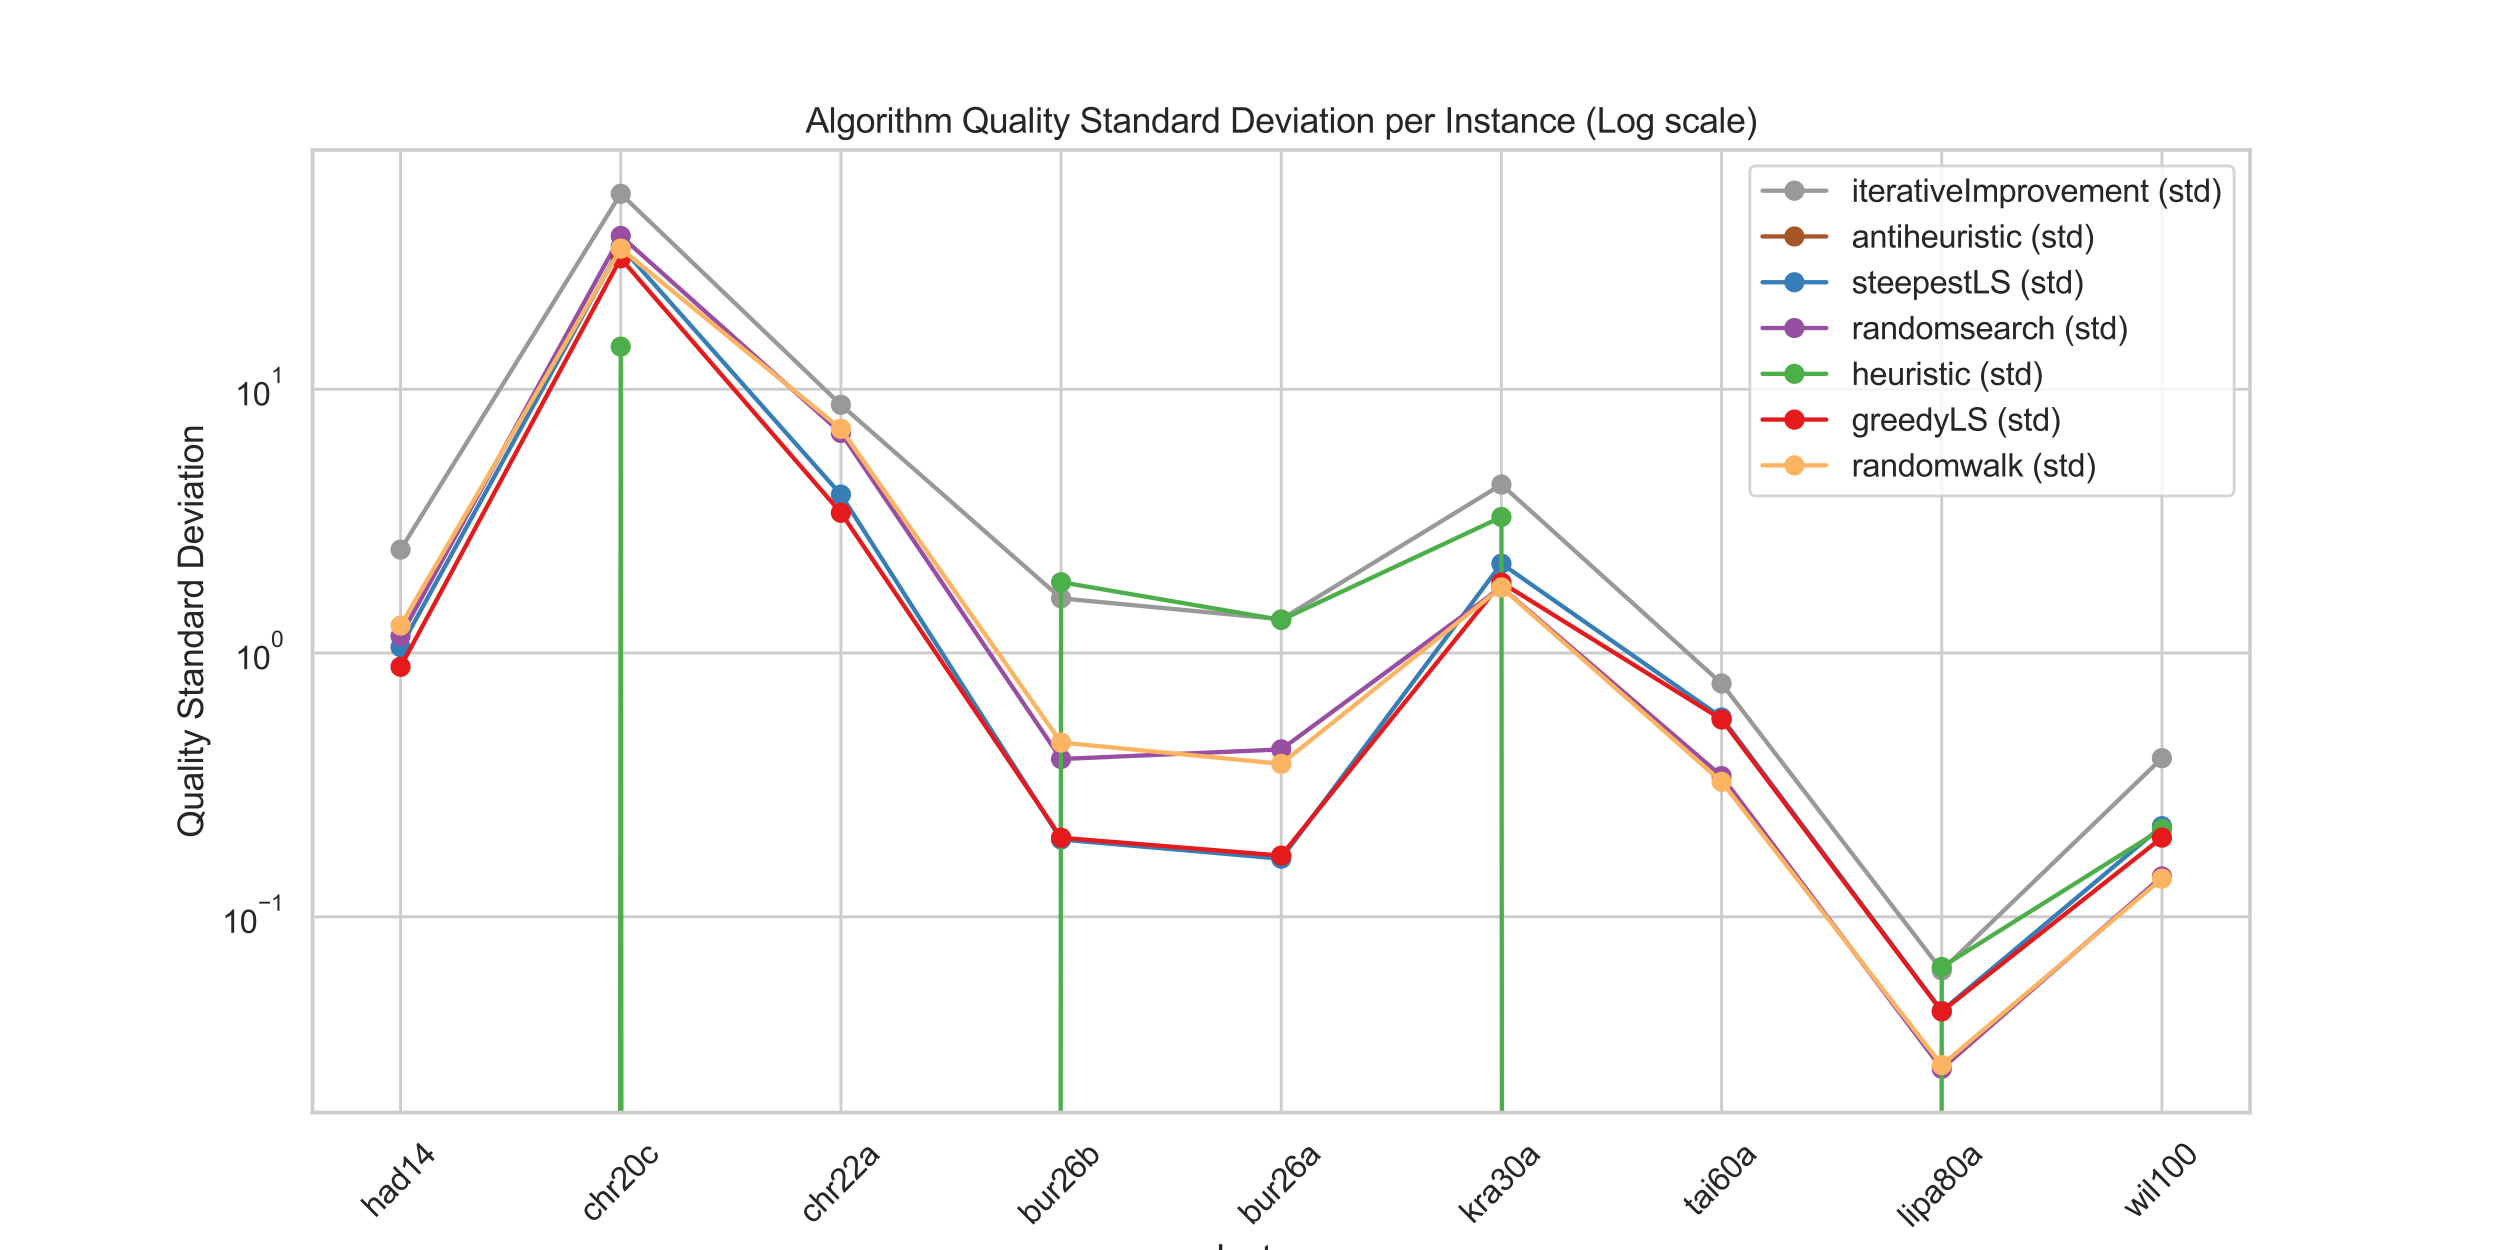 <?xml version="1.0" encoding="utf-8" standalone="no"?>
<!DOCTYPE svg PUBLIC "-//W3C//DTD SVG 1.1//EN"
  "http://www.w3.org/Graphics/SVG/1.1/DTD/svg11.dtd">
<svg xmlns:xlink="http://www.w3.org/1999/xlink" width="864pt" height="432pt" viewBox="0 0 864 432" xmlns="http://www.w3.org/2000/svg" version="1.1">
 <defs>
  <style type="text/css">*{stroke-linejoin: round; stroke-linecap: butt}</style>
 </defs>
 <g id="figure_1">
  <g id="patch_1">
   <path d="M 0 432 
L 864 432 
L 864 0 
L 0 0 
z
" style="fill: #ffffff"/>
  </g>
  <g id="axes_1">
   <g id="patch_2">
    <path d="M 108 384.48 
L 777.6 384.48 
L 777.6 51.84 
L 108 51.84 
z
" style="fill: #ffffff"/>
   </g>
   <g id="matplotlib.axis_1">
    <g id="xtick_1">
     <g id="line2d_1">
      <path d="M 138.436 384.48 
L 138.436 51.84 
" clip-path="url(#peed03e881f)" style="fill: none; stroke: #cccccc; stroke-linecap: round"/>
     </g>
     <g id="text_1">
      <!-- had14 -->
      <g style="fill: #262626" transform="translate(129.634 421.174) rotate(-45) scale(0.11 -0.11)">
       <defs>
        <path id="ArialMT-68" d="M 422 0 
L 422 4581 
L 984 4581 
L 984 2938 
Q 1378 3394 1978 3394 
Q 2347 3394 2619 3248 
Q 2891 3103 3008 2847 
Q 3125 2591 3125 2103 
L 3125 0 
L 2563 0 
L 2563 2103 
Q 2563 2525 2380 2717 
Q 2197 2909 1863 2909 
Q 1613 2909 1392 2779 
Q 1172 2650 1078 2428 
Q 984 2206 984 1816 
L 984 0 
L 422 0 
z
" transform="scale(0.016)"/>
        <path id="ArialMT-61" d="M 2588 409 
Q 2275 144 1986 34 
Q 1697 -75 1366 -75 
Q 819 -75 525 192 
Q 231 459 231 875 
Q 231 1119 342 1320 
Q 453 1522 633 1644 
Q 813 1766 1038 1828 
Q 1203 1872 1538 1913 
Q 2219 1994 2541 2106 
Q 2544 2222 2544 2253 
Q 2544 2597 2384 2738 
Q 2169 2928 1744 2928 
Q 1347 2928 1158 2789 
Q 969 2650 878 2297 
L 328 2372 
Q 403 2725 575 2942 
Q 747 3159 1072 3276 
Q 1397 3394 1825 3394 
Q 2250 3394 2515 3294 
Q 2781 3194 2906 3042 
Q 3031 2891 3081 2659 
Q 3109 2516 3109 2141 
L 3109 1391 
Q 3109 606 3145 398 
Q 3181 191 3288 0 
L 2700 0 
Q 2613 175 2588 409 
z
M 2541 1666 
Q 2234 1541 1622 1453 
Q 1275 1403 1131 1340 
Q 988 1278 909 1158 
Q 831 1038 831 891 
Q 831 666 1001 516 
Q 1172 366 1500 366 
Q 1825 366 2078 508 
Q 2331 650 2450 897 
Q 2541 1088 2541 1459 
L 2541 1666 
z
" transform="scale(0.016)"/>
        <path id="ArialMT-64" d="M 2575 0 
L 2575 419 
Q 2259 -75 1647 -75 
Q 1250 -75 917 144 
Q 584 363 401 755 
Q 219 1147 219 1656 
Q 219 2153 384 2558 
Q 550 2963 881 3178 
Q 1213 3394 1622 3394 
Q 1922 3394 2156 3267 
Q 2391 3141 2538 2938 
L 2538 4581 
L 3097 4581 
L 3097 0 
L 2575 0 
z
M 797 1656 
Q 797 1019 1065 703 
Q 1334 388 1700 388 
Q 2069 388 2326 689 
Q 2584 991 2584 1609 
Q 2584 2291 2321 2609 
Q 2059 2928 1675 2928 
Q 1300 2928 1048 2622 
Q 797 2316 797 1656 
z
" transform="scale(0.016)"/>
        <path id="ArialMT-31" d="M 2384 0 
L 1822 0 
L 1822 3584 
Q 1619 3391 1289 3197 
Q 959 3003 697 2906 
L 697 3450 
Q 1169 3672 1522 3987 
Q 1875 4303 2022 4600 
L 2384 4600 
L 2384 0 
z
" transform="scale(0.016)"/>
        <path id="ArialMT-34" d="M 2069 0 
L 2069 1097 
L 81 1097 
L 81 1613 
L 2172 4581 
L 2631 4581 
L 2631 1613 
L 3250 1613 
L 3250 1097 
L 2631 1097 
L 2631 0 
L 2069 0 
z
M 2069 1613 
L 2069 3678 
L 634 1613 
L 2069 1613 
z
" transform="scale(0.016)"/>
       </defs>
       <use xlink:href="#ArialMT-68"/>
       <use xlink:href="#ArialMT-61" transform="translate(55.615 0)"/>
       <use xlink:href="#ArialMT-64" transform="translate(111.23 0)"/>
       <use xlink:href="#ArialMT-31" transform="translate(166.846 0)"/>
       <use xlink:href="#ArialMT-34" transform="translate(222.461 0)"/>
      </g>
     </g>
    </g>
    <g id="xtick_2">
     <g id="line2d_2">
      <path d="M 214.527 384.48 
L 214.527 51.84 
" clip-path="url(#peed03e881f)" style="fill: none; stroke: #cccccc; stroke-linecap: round"/>
     </g>
     <g id="text_2">
      <!-- chr20c -->
      <g style="fill: #262626" transform="translate(204.866 422.892) rotate(-45) scale(0.11 -0.11)">
       <defs>
        <path id="ArialMT-63" d="M 2588 1216 
L 3141 1144 
Q 3050 572 2676 248 
Q 2303 -75 1759 -75 
Q 1078 -75 664 370 
Q 250 816 250 1647 
Q 250 2184 428 2587 
Q 606 2991 970 3192 
Q 1334 3394 1763 3394 
Q 2303 3394 2647 3120 
Q 2991 2847 3088 2344 
L 2541 2259 
Q 2463 2594 2264 2762 
Q 2066 2931 1784 2931 
Q 1359 2931 1093 2626 
Q 828 2322 828 1663 
Q 828 994 1084 691 
Q 1341 388 1753 388 
Q 2084 388 2306 591 
Q 2528 794 2588 1216 
z
" transform="scale(0.016)"/>
        <path id="ArialMT-72" d="M 416 0 
L 416 3319 
L 922 3319 
L 922 2816 
Q 1116 3169 1280 3281 
Q 1444 3394 1641 3394 
Q 1925 3394 2219 3213 
L 2025 2691 
Q 1819 2813 1613 2813 
Q 1428 2813 1281 2702 
Q 1134 2591 1072 2394 
Q 978 2094 978 1738 
L 978 0 
L 416 0 
z
" transform="scale(0.016)"/>
        <path id="ArialMT-32" d="M 3222 541 
L 3222 0 
L 194 0 
Q 188 203 259 391 
Q 375 700 629 1000 
Q 884 1300 1366 1694 
Q 2113 2306 2375 2664 
Q 2638 3022 2638 3341 
Q 2638 3675 2398 3904 
Q 2159 4134 1775 4134 
Q 1369 4134 1125 3890 
Q 881 3647 878 3216 
L 300 3275 
Q 359 3922 746 4261 
Q 1134 4600 1788 4600 
Q 2447 4600 2831 4234 
Q 3216 3869 3216 3328 
Q 3216 3053 3103 2787 
Q 2991 2522 2730 2228 
Q 2469 1934 1863 1422 
Q 1356 997 1212 845 
Q 1069 694 975 541 
L 3222 541 
z
" transform="scale(0.016)"/>
        <path id="ArialMT-30" d="M 266 2259 
Q 266 3072 433 3567 
Q 600 4063 929 4331 
Q 1259 4600 1759 4600 
Q 2128 4600 2406 4451 
Q 2684 4303 2865 4023 
Q 3047 3744 3150 3342 
Q 3253 2941 3253 2259 
Q 3253 1453 3087 958 
Q 2922 463 2592 192 
Q 2263 -78 1759 -78 
Q 1097 -78 719 397 
Q 266 969 266 2259 
z
M 844 2259 
Q 844 1131 1108 757 
Q 1372 384 1759 384 
Q 2147 384 2411 759 
Q 2675 1134 2675 2259 
Q 2675 3391 2411 3762 
Q 2147 4134 1753 4134 
Q 1366 4134 1134 3806 
Q 844 3388 844 2259 
z
" transform="scale(0.016)"/>
       </defs>
       <use xlink:href="#ArialMT-63"/>
       <use xlink:href="#ArialMT-68" transform="translate(50 0)"/>
       <use xlink:href="#ArialMT-72" transform="translate(105.615 0)"/>
       <use xlink:href="#ArialMT-32" transform="translate(138.916 0)"/>
       <use xlink:href="#ArialMT-30" transform="translate(194.531 0)"/>
       <use xlink:href="#ArialMT-63" transform="translate(250.146 0)"/>
      </g>
     </g>
    </g>
    <g id="xtick_3">
     <g id="line2d_3">
      <path d="M 290.618 384.48 
L 290.618 51.84 
" clip-path="url(#peed03e881f)" style="fill: none; stroke: #cccccc; stroke-linecap: round"/>
     </g>
     <g id="text_3">
      <!-- chr22a -->
      <g style="fill: #262626" transform="translate(280.739 423.328) rotate(-45) scale(0.11 -0.11)">
       <use xlink:href="#ArialMT-63"/>
       <use xlink:href="#ArialMT-68" transform="translate(50 0)"/>
       <use xlink:href="#ArialMT-72" transform="translate(105.615 0)"/>
       <use xlink:href="#ArialMT-32" transform="translate(138.916 0)"/>
       <use xlink:href="#ArialMT-32" transform="translate(194.531 0)"/>
       <use xlink:href="#ArialMT-61" transform="translate(250.146 0)"/>
      </g>
     </g>
    </g>
    <g id="xtick_4">
     <g id="line2d_4">
      <path d="M 366.709 384.48 
L 366.709 51.84 
" clip-path="url(#peed03e881f)" style="fill: none; stroke: #cccccc; stroke-linecap: round"/>
     </g>
     <g id="text_4">
      <!-- bur26b -->
      <g style="fill: #262626" transform="translate(356.611 423.764) rotate(-45) scale(0.11 -0.11)">
       <defs>
        <path id="ArialMT-62" d="M 941 0 
L 419 0 
L 419 4581 
L 981 4581 
L 981 2947 
Q 1338 3394 1891 3394 
Q 2197 3394 2470 3270 
Q 2744 3147 2920 2923 
Q 3097 2700 3197 2384 
Q 3297 2069 3297 1709 
Q 3297 856 2875 390 
Q 2453 -75 1863 -75 
Q 1275 -75 941 416 
L 941 0 
z
M 934 1684 
Q 934 1088 1097 822 
Q 1363 388 1816 388 
Q 2184 388 2453 708 
Q 2722 1028 2722 1663 
Q 2722 2313 2464 2622 
Q 2206 2931 1841 2931 
Q 1472 2931 1203 2611 
Q 934 2291 934 1684 
z
" transform="scale(0.016)"/>
        <path id="ArialMT-75" d="M 2597 0 
L 2597 488 
Q 2209 -75 1544 -75 
Q 1250 -75 995 37 
Q 741 150 617 320 
Q 494 491 444 738 
Q 409 903 409 1263 
L 409 3319 
L 972 3319 
L 972 1478 
Q 972 1038 1006 884 
Q 1059 663 1231 536 
Q 1403 409 1656 409 
Q 1909 409 2131 539 
Q 2353 669 2445 892 
Q 2538 1116 2538 1541 
L 2538 3319 
L 3100 3319 
L 3100 0 
L 2597 0 
z
" transform="scale(0.016)"/>
        <path id="ArialMT-36" d="M 3184 3459 
L 2625 3416 
Q 2550 3747 2413 3897 
Q 2184 4138 1850 4138 
Q 1581 4138 1378 3988 
Q 1113 3794 959 3422 
Q 806 3050 800 2363 
Q 1003 2672 1297 2822 
Q 1591 2972 1913 2972 
Q 2475 2972 2870 2558 
Q 3266 2144 3266 1488 
Q 3266 1056 3080 686 
Q 2894 316 2569 119 
Q 2244 -78 1831 -78 
Q 1128 -78 684 439 
Q 241 956 241 2144 
Q 241 3472 731 4075 
Q 1159 4600 1884 4600 
Q 2425 4600 2770 4297 
Q 3116 3994 3184 3459 
z
M 888 1484 
Q 888 1194 1011 928 
Q 1134 663 1356 523 
Q 1578 384 1822 384 
Q 2178 384 2434 671 
Q 2691 959 2691 1453 
Q 2691 1928 2437 2201 
Q 2184 2475 1800 2475 
Q 1419 2475 1153 2201 
Q 888 1928 888 1484 
z
" transform="scale(0.016)"/>
       </defs>
       <use xlink:href="#ArialMT-62"/>
       <use xlink:href="#ArialMT-75" transform="translate(55.615 0)"/>
       <use xlink:href="#ArialMT-72" transform="translate(111.23 0)"/>
       <use xlink:href="#ArialMT-32" transform="translate(144.531 0)"/>
       <use xlink:href="#ArialMT-36" transform="translate(200.146 0)"/>
       <use xlink:href="#ArialMT-62" transform="translate(255.762 0)"/>
      </g>
     </g>
    </g>
    <g id="xtick_5">
     <g id="line2d_5">
      <path d="M 442.8 384.48 
L 442.8 51.84 
" clip-path="url(#peed03e881f)" style="fill: none; stroke: #cccccc; stroke-linecap: round"/>
     </g>
     <g id="text_5">
      <!-- bur26a -->
      <g style="fill: #262626" transform="translate(432.702 423.764) rotate(-45) scale(0.11 -0.11)">
       <use xlink:href="#ArialMT-62"/>
       <use xlink:href="#ArialMT-75" transform="translate(55.615 0)"/>
       <use xlink:href="#ArialMT-72" transform="translate(111.23 0)"/>
       <use xlink:href="#ArialMT-32" transform="translate(144.531 0)"/>
       <use xlink:href="#ArialMT-36" transform="translate(200.146 0)"/>
       <use xlink:href="#ArialMT-61" transform="translate(255.762 0)"/>
      </g>
     </g>
    </g>
    <g id="xtick_6">
     <g id="line2d_6">
      <path d="M 518.891 384.48 
L 518.891 51.84 
" clip-path="url(#peed03e881f)" style="fill: none; stroke: #cccccc; stroke-linecap: round"/>
     </g>
     <g id="text_6">
      <!-- kra30a -->
      <g style="fill: #262626" transform="translate(509.011 423.328) rotate(-45) scale(0.11 -0.11)">
       <defs>
        <path id="ArialMT-6b" d="M 425 0 
L 425 4581 
L 988 4581 
L 988 1969 
L 2319 3319 
L 3047 3319 
L 1778 2088 
L 3175 0 
L 2481 0 
L 1384 1697 
L 988 1316 
L 988 0 
L 425 0 
z
" transform="scale(0.016)"/>
        <path id="ArialMT-33" d="M 269 1209 
L 831 1284 
Q 928 806 1161 595 
Q 1394 384 1728 384 
Q 2125 384 2398 659 
Q 2672 934 2672 1341 
Q 2672 1728 2419 1979 
Q 2166 2231 1775 2231 
Q 1616 2231 1378 2169 
L 1441 2663 
Q 1497 2656 1531 2656 
Q 1891 2656 2178 2843 
Q 2466 3031 2466 3422 
Q 2466 3731 2256 3934 
Q 2047 4138 1716 4138 
Q 1388 4138 1169 3931 
Q 950 3725 888 3313 
L 325 3413 
Q 428 3978 793 4289 
Q 1159 4600 1703 4600 
Q 2078 4600 2393 4439 
Q 2709 4278 2876 4000 
Q 3044 3722 3044 3409 
Q 3044 3113 2884 2869 
Q 2725 2625 2413 2481 
Q 2819 2388 3044 2092 
Q 3269 1797 3269 1353 
Q 3269 753 2831 336 
Q 2394 -81 1725 -81 
Q 1122 -81 723 278 
Q 325 638 269 1209 
z
" transform="scale(0.016)"/>
       </defs>
       <use xlink:href="#ArialMT-6b"/>
       <use xlink:href="#ArialMT-72" transform="translate(50 0)"/>
       <use xlink:href="#ArialMT-61" transform="translate(83.301 0)"/>
       <use xlink:href="#ArialMT-33" transform="translate(138.916 0)"/>
       <use xlink:href="#ArialMT-30" transform="translate(194.531 0)"/>
       <use xlink:href="#ArialMT-61" transform="translate(250.146 0)"/>
      </g>
     </g>
    </g>
    <g id="xtick_7">
     <g id="line2d_7">
      <path d="M 594.982 384.48 
L 594.982 51.84 
" clip-path="url(#peed03e881f)" style="fill: none; stroke: #cccccc; stroke-linecap: round"/>
     </g>
     <g id="text_7">
      <!-- tai60a -->
      <g style="fill: #262626" transform="translate(586.397 420.738) rotate(-45) scale(0.11 -0.11)">
       <defs>
        <path id="ArialMT-74" d="M 1650 503 
L 1731 6 
Q 1494 -44 1306 -44 
Q 1000 -44 831 53 
Q 663 150 594 308 
Q 525 466 525 972 
L 525 2881 
L 113 2881 
L 113 3319 
L 525 3319 
L 525 4141 
L 1084 4478 
L 1084 3319 
L 1650 3319 
L 1650 2881 
L 1084 2881 
L 1084 941 
Q 1084 700 1114 631 
Q 1144 563 1211 522 
Q 1278 481 1403 481 
Q 1497 481 1650 503 
z
" transform="scale(0.016)"/>
        <path id="ArialMT-69" d="M 425 3934 
L 425 4581 
L 988 4581 
L 988 3934 
L 425 3934 
z
M 425 0 
L 425 3319 
L 988 3319 
L 988 0 
L 425 0 
z
" transform="scale(0.016)"/>
       </defs>
       <use xlink:href="#ArialMT-74"/>
       <use xlink:href="#ArialMT-61" transform="translate(27.783 0)"/>
       <use xlink:href="#ArialMT-69" transform="translate(83.398 0)"/>
       <use xlink:href="#ArialMT-36" transform="translate(105.615 0)"/>
       <use xlink:href="#ArialMT-30" transform="translate(161.23 0)"/>
       <use xlink:href="#ArialMT-61" transform="translate(216.846 0)"/>
      </g>
     </g>
    </g>
    <g id="xtick_8">
     <g id="line2d_8">
      <path d="M 671.073 384.48 
L 671.073 51.84 
" clip-path="url(#peed03e881f)" style="fill: none; stroke: #cccccc; stroke-linecap: round"/>
     </g>
     <g id="text_8">
      <!-- lipa80a -->
      <g style="fill: #262626" transform="translate(660.553 424.654) rotate(-45) scale(0.11 -0.11)">
       <defs>
        <path id="ArialMT-6c" d="M 409 0 
L 409 4581 
L 972 4581 
L 972 0 
L 409 0 
z
" transform="scale(0.016)"/>
        <path id="ArialMT-70" d="M 422 -1272 
L 422 3319 
L 934 3319 
L 934 2888 
Q 1116 3141 1344 3267 
Q 1572 3394 1897 3394 
Q 2322 3394 2647 3175 
Q 2972 2956 3137 2557 
Q 3303 2159 3303 1684 
Q 3303 1175 3120 767 
Q 2938 359 2589 142 
Q 2241 -75 1856 -75 
Q 1575 -75 1351 44 
Q 1128 163 984 344 
L 984 -1272 
L 422 -1272 
z
M 931 1641 
Q 931 1000 1190 694 
Q 1450 388 1819 388 
Q 2194 388 2461 705 
Q 2728 1022 2728 1688 
Q 2728 2322 2467 2637 
Q 2206 2953 1844 2953 
Q 1484 2953 1207 2617 
Q 931 2281 931 1641 
z
" transform="scale(0.016)"/>
        <path id="ArialMT-38" d="M 1131 2484 
Q 781 2613 612 2850 
Q 444 3088 444 3419 
Q 444 3919 803 4259 
Q 1163 4600 1759 4600 
Q 2359 4600 2725 4251 
Q 3091 3903 3091 3403 
Q 3091 3084 2923 2848 
Q 2756 2613 2416 2484 
Q 2838 2347 3058 2040 
Q 3278 1734 3278 1309 
Q 3278 722 2862 322 
Q 2447 -78 1769 -78 
Q 1091 -78 675 323 
Q 259 725 259 1325 
Q 259 1772 486 2073 
Q 713 2375 1131 2484 
z
M 1019 3438 
Q 1019 3113 1228 2906 
Q 1438 2700 1772 2700 
Q 2097 2700 2305 2904 
Q 2513 3109 2513 3406 
Q 2513 3716 2298 3927 
Q 2084 4138 1766 4138 
Q 1444 4138 1231 3931 
Q 1019 3725 1019 3438 
z
M 838 1322 
Q 838 1081 952 856 
Q 1066 631 1291 507 
Q 1516 384 1775 384 
Q 2178 384 2440 643 
Q 2703 903 2703 1303 
Q 2703 1709 2433 1975 
Q 2163 2241 1756 2241 
Q 1359 2241 1098 1978 
Q 838 1716 838 1322 
z
" transform="scale(0.016)"/>
       </defs>
       <use xlink:href="#ArialMT-6c"/>
       <use xlink:href="#ArialMT-69" transform="translate(22.217 0)"/>
       <use xlink:href="#ArialMT-70" transform="translate(44.434 0)"/>
       <use xlink:href="#ArialMT-61" transform="translate(100.049 0)"/>
       <use xlink:href="#ArialMT-38" transform="translate(155.664 0)"/>
       <use xlink:href="#ArialMT-30" transform="translate(211.279 0)"/>
       <use xlink:href="#ArialMT-61" transform="translate(266.895 0)"/>
      </g>
     </g>
    </g>
    <g id="xtick_9">
     <g id="line2d_9">
      <path d="M 747.164 384.48 
L 747.164 51.84 
" clip-path="url(#peed03e881f)" style="fill: none; stroke: #cccccc; stroke-linecap: round"/>
     </g>
     <g id="text_9">
      <!-- wil100 -->
      <g style="fill: #262626" transform="translate(738.149 421.597) rotate(-45) scale(0.11 -0.11)">
       <defs>
        <path id="ArialMT-77" d="M 1034 0 
L 19 3319 
L 600 3319 
L 1128 1403 
L 1325 691 
Q 1338 744 1497 1375 
L 2025 3319 
L 2603 3319 
L 3100 1394 
L 3266 759 
L 3456 1400 
L 4025 3319 
L 4572 3319 
L 3534 0 
L 2950 0 
L 2422 1988 
L 2294 2553 
L 1622 0 
L 1034 0 
z
" transform="scale(0.016)"/>
       </defs>
       <use xlink:href="#ArialMT-77"/>
       <use xlink:href="#ArialMT-69" transform="translate(72.217 0)"/>
       <use xlink:href="#ArialMT-6c" transform="translate(94.434 0)"/>
       <use xlink:href="#ArialMT-31" transform="translate(116.65 0)"/>
       <use xlink:href="#ArialMT-30" transform="translate(172.266 0)"/>
       <use xlink:href="#ArialMT-30" transform="translate(227.881 0)"/>
      </g>
     </g>
    </g>
    <g id="text_10">
     <!-- Instance -->
     <g style="fill: #262626" transform="translate(420.12 438.789) scale(0.12 -0.12)">
      <defs>
       <path id="ArialMT-49" d="M 597 0 
L 597 4581 
L 1203 4581 
L 1203 0 
L 597 0 
z
" transform="scale(0.016)"/>
       <path id="ArialMT-6e" d="M 422 0 
L 422 3319 
L 928 3319 
L 928 2847 
Q 1294 3394 1984 3394 
Q 2284 3394 2536 3286 
Q 2788 3178 2913 3003 
Q 3038 2828 3088 2588 
Q 3119 2431 3119 2041 
L 3119 0 
L 2556 0 
L 2556 2019 
Q 2556 2363 2490 2533 
Q 2425 2703 2258 2804 
Q 2091 2906 1866 2906 
Q 1506 2906 1245 2678 
Q 984 2450 984 1813 
L 984 0 
L 422 0 
z
" transform="scale(0.016)"/>
       <path id="ArialMT-73" d="M 197 991 
L 753 1078 
Q 800 744 1014 566 
Q 1228 388 1613 388 
Q 2000 388 2187 545 
Q 2375 703 2375 916 
Q 2375 1106 2209 1216 
Q 2094 1291 1634 1406 
Q 1016 1563 777 1677 
Q 538 1791 414 1992 
Q 291 2194 291 2438 
Q 291 2659 392 2848 
Q 494 3038 669 3163 
Q 800 3259 1026 3326 
Q 1253 3394 1513 3394 
Q 1903 3394 2198 3281 
Q 2494 3169 2634 2976 
Q 2775 2784 2828 2463 
L 2278 2388 
Q 2241 2644 2061 2787 
Q 1881 2931 1553 2931 
Q 1166 2931 1000 2803 
Q 834 2675 834 2503 
Q 834 2394 903 2306 
Q 972 2216 1119 2156 
Q 1203 2125 1616 2013 
Q 2213 1853 2448 1751 
Q 2684 1650 2818 1456 
Q 2953 1263 2953 975 
Q 2953 694 2789 445 
Q 2625 197 2315 61 
Q 2006 -75 1616 -75 
Q 969 -75 630 194 
Q 291 463 197 991 
z
" transform="scale(0.016)"/>
       <path id="ArialMT-65" d="M 2694 1069 
L 3275 997 
Q 3138 488 2766 206 
Q 2394 -75 1816 -75 
Q 1088 -75 661 373 
Q 234 822 234 1631 
Q 234 2469 665 2931 
Q 1097 3394 1784 3394 
Q 2450 3394 2872 2941 
Q 3294 2488 3294 1666 
Q 3294 1616 3291 1516 
L 816 1516 
Q 847 969 1125 678 
Q 1403 388 1819 388 
Q 2128 388 2347 550 
Q 2566 713 2694 1069 
z
M 847 1978 
L 2700 1978 
Q 2663 2397 2488 2606 
Q 2219 2931 1791 2931 
Q 1403 2931 1139 2672 
Q 875 2413 847 1978 
z
" transform="scale(0.016)"/>
      </defs>
      <use xlink:href="#ArialMT-49"/>
      <use xlink:href="#ArialMT-6e" transform="translate(27.783 0)"/>
      <use xlink:href="#ArialMT-73" transform="translate(83.398 0)"/>
      <use xlink:href="#ArialMT-74" transform="translate(133.398 0)"/>
      <use xlink:href="#ArialMT-61" transform="translate(161.182 0)"/>
      <use xlink:href="#ArialMT-6e" transform="translate(216.797 0)"/>
      <use xlink:href="#ArialMT-63" transform="translate(272.412 0)"/>
      <use xlink:href="#ArialMT-65" transform="translate(322.412 0)"/>
     </g>
    </g>
   </g>
   <g id="matplotlib.axis_2">
    <g id="ytick_1">
     <g id="line2d_10">
      <path d="M 108 316.845 
L 777.6 316.845 
" clip-path="url(#peed03e881f)" style="fill: none; stroke: #cccccc; stroke-linecap: round"/>
     </g>
     <g id="text_11">
      <!-- $\mathdefault{10^{-1}}$ -->
      <g style="fill: #262626" transform="translate(76.72 322.517) scale(0.11 -0.11)">
       <defs>
        <path id="ArialMT-2212" d="M 3381 1997 
L 356 1997 
L 356 2522 
L 3381 2522 
L 3381 1997 
z
" transform="scale(0.016)"/>
       </defs>
       <use xlink:href="#ArialMT-31" transform="translate(0 0.994)"/>
       <use xlink:href="#ArialMT-30" transform="translate(55.615 0.994)"/>
       <use xlink:href="#ArialMT-2212" transform="translate(112.973 70.688) scale(0.7)"/>
       <use xlink:href="#ArialMT-31" transform="translate(153.852 70.688) scale(0.7)"/>
      </g>
     </g>
    </g>
    <g id="ytick_2">
     <g id="line2d_11">
      <path d="M 108 225.679 
L 777.6 225.679 
" clip-path="url(#peed03e881f)" style="fill: none; stroke: #cccccc; stroke-linecap: round"/>
     </g>
     <g id="text_12">
      <!-- $\mathdefault{10^{0}}$ -->
      <g style="fill: #262626" transform="translate(81.23 231.351) scale(0.11 -0.11)">
       <use xlink:href="#ArialMT-31" transform="translate(0 0.994)"/>
       <use xlink:href="#ArialMT-30" transform="translate(55.615 0.994)"/>
       <use xlink:href="#ArialMT-30" transform="translate(112.973 70.688) scale(0.7)"/>
      </g>
     </g>
    </g>
    <g id="ytick_3">
     <g id="line2d_12">
      <path d="M 108 134.513 
L 777.6 134.513 
" clip-path="url(#peed03e881f)" style="fill: none; stroke: #cccccc; stroke-linecap: round"/>
     </g>
     <g id="text_13">
      <!-- $\mathdefault{10^{1}}$ -->
      <g style="fill: #262626" transform="translate(81.23 140.185) scale(0.11 -0.11)">
       <use xlink:href="#ArialMT-31" transform="translate(0 0.994)"/>
       <use xlink:href="#ArialMT-30" transform="translate(55.615 0.994)"/>
       <use xlink:href="#ArialMT-31" transform="translate(112.973 70.688) scale(0.7)"/>
      </g>
     </g>
    </g>
    <g id="ytick_4"/>
    <g id="ytick_5"/>
    <g id="ytick_6"/>
    <g id="ytick_7"/>
    <g id="ytick_8"/>
    <g id="ytick_9"/>
    <g id="ytick_10"/>
    <g id="ytick_11"/>
    <g id="ytick_12"/>
    <g id="ytick_13"/>
    <g id="ytick_14"/>
    <g id="ytick_15"/>
    <g id="ytick_16"/>
    <g id="ytick_17"/>
    <g id="ytick_18"/>
    <g id="ytick_19"/>
    <g id="ytick_20"/>
    <g id="ytick_21"/>
    <g id="ytick_22"/>
    <g id="ytick_23"/>
    <g id="ytick_24"/>
    <g id="ytick_25"/>
    <g id="ytick_26"/>
    <g id="ytick_27"/>
    <g id="ytick_28"/>
    <g id="ytick_29"/>
    <g id="ytick_30"/>
    <g id="ytick_31"/>
    <g id="ytick_32"/>
    <g id="ytick_33"/>
    <g id="ytick_34"/>
    <g id="text_14">
     <!-- Quality Standard Deviation -->
     <g style="fill: #262626" transform="translate(70.194 289.529) rotate(-90) scale(0.12 -0.12)">
      <defs>
       <path id="ArialMT-51" d="M 3966 491 
Q 4388 200 4744 66 
L 4566 -356 
Q 4072 -178 3581 206 
Q 3072 -78 2456 -78 
Q 1834 -78 1328 222 
Q 822 522 548 1065 
Q 275 1609 275 2291 
Q 275 2969 550 3525 
Q 825 4081 1333 4372 
Q 1841 4663 2469 4663 
Q 3103 4663 3612 4361 
Q 4122 4059 4389 3517 
Q 4656 2975 4656 2294 
Q 4656 1728 4484 1276 
Q 4313 825 3966 491 
z
M 2631 1266 
Q 3156 1119 3497 828 
Q 4031 1316 4031 2294 
Q 4031 2850 3842 3265 
Q 3653 3681 3289 3911 
Q 2925 4141 2472 4141 
Q 1794 4141 1347 3677 
Q 900 3213 900 2291 
Q 900 1397 1342 919 
Q 1784 441 2472 441 
Q 2797 441 3084 563 
Q 2800 747 2484 825 
L 2631 1266 
z
" transform="scale(0.016)"/>
       <path id="ArialMT-79" d="M 397 -1278 
L 334 -750 
Q 519 -800 656 -800 
Q 844 -800 956 -737 
Q 1069 -675 1141 -563 
Q 1194 -478 1313 -144 
Q 1328 -97 1363 -6 
L 103 3319 
L 709 3319 
L 1400 1397 
Q 1534 1031 1641 628 
Q 1738 1016 1872 1384 
L 2581 3319 
L 3144 3319 
L 1881 -56 
Q 1678 -603 1566 -809 
Q 1416 -1088 1222 -1217 
Q 1028 -1347 759 -1347 
Q 597 -1347 397 -1278 
z
" transform="scale(0.016)"/>
       <path id="ArialMT-20" transform="scale(0.016)"/>
       <path id="ArialMT-53" d="M 288 1472 
L 859 1522 
Q 900 1178 1048 958 
Q 1197 738 1509 602 
Q 1822 466 2213 466 
Q 2559 466 2825 569 
Q 3091 672 3220 851 
Q 3350 1031 3350 1244 
Q 3350 1459 3225 1620 
Q 3100 1781 2813 1891 
Q 2628 1963 1997 2114 
Q 1366 2266 1113 2400 
Q 784 2572 623 2826 
Q 463 3081 463 3397 
Q 463 3744 659 4045 
Q 856 4347 1234 4503 
Q 1613 4659 2075 4659 
Q 2584 4659 2973 4495 
Q 3363 4331 3572 4012 
Q 3781 3694 3797 3291 
L 3216 3247 
Q 3169 3681 2898 3903 
Q 2628 4125 2100 4125 
Q 1550 4125 1298 3923 
Q 1047 3722 1047 3438 
Q 1047 3191 1225 3031 
Q 1400 2872 2139 2705 
Q 2878 2538 3153 2413 
Q 3553 2228 3743 1945 
Q 3934 1663 3934 1294 
Q 3934 928 3725 604 
Q 3516 281 3123 101 
Q 2731 -78 2241 -78 
Q 1619 -78 1198 103 
Q 778 284 539 648 
Q 300 1013 288 1472 
z
" transform="scale(0.016)"/>
       <path id="ArialMT-44" d="M 494 0 
L 494 4581 
L 2072 4581 
Q 2606 4581 2888 4516 
Q 3281 4425 3559 4188 
Q 3922 3881 4101 3404 
Q 4281 2928 4281 2316 
Q 4281 1794 4159 1391 
Q 4038 988 3847 723 
Q 3656 459 3429 307 
Q 3203 156 2883 78 
Q 2563 0 2147 0 
L 494 0 
z
M 1100 541 
L 2078 541 
Q 2531 541 2789 625 
Q 3047 709 3200 863 
Q 3416 1078 3536 1442 
Q 3656 1806 3656 2325 
Q 3656 3044 3420 3430 
Q 3184 3816 2847 3947 
Q 2603 4041 2063 4041 
L 1100 4041 
L 1100 541 
z
" transform="scale(0.016)"/>
       <path id="ArialMT-76" d="M 1344 0 
L 81 3319 
L 675 3319 
L 1388 1331 
Q 1503 1009 1600 663 
Q 1675 925 1809 1294 
L 2547 3319 
L 3125 3319 
L 1869 0 
L 1344 0 
z
" transform="scale(0.016)"/>
       <path id="ArialMT-6f" d="M 213 1659 
Q 213 2581 725 3025 
Q 1153 3394 1769 3394 
Q 2453 3394 2887 2945 
Q 3322 2497 3322 1706 
Q 3322 1066 3130 698 
Q 2938 331 2570 128 
Q 2203 -75 1769 -75 
Q 1072 -75 642 372 
Q 213 819 213 1659 
z
M 791 1659 
Q 791 1022 1069 705 
Q 1347 388 1769 388 
Q 2188 388 2466 706 
Q 2744 1025 2744 1678 
Q 2744 2294 2464 2611 
Q 2184 2928 1769 2928 
Q 1347 2928 1069 2612 
Q 791 2297 791 1659 
z
" transform="scale(0.016)"/>
      </defs>
      <use xlink:href="#ArialMT-51"/>
      <use xlink:href="#ArialMT-75" transform="translate(77.783 0)"/>
      <use xlink:href="#ArialMT-61" transform="translate(133.398 0)"/>
      <use xlink:href="#ArialMT-6c" transform="translate(189.014 0)"/>
      <use xlink:href="#ArialMT-69" transform="translate(211.23 0)"/>
      <use xlink:href="#ArialMT-74" transform="translate(233.447 0)"/>
      <use xlink:href="#ArialMT-79" transform="translate(261.23 0)"/>
      <use xlink:href="#ArialMT-20" transform="translate(311.23 0)"/>
      <use xlink:href="#ArialMT-53" transform="translate(339.014 0)"/>
      <use xlink:href="#ArialMT-74" transform="translate(405.713 0)"/>
      <use xlink:href="#ArialMT-61" transform="translate(433.496 0)"/>
      <use xlink:href="#ArialMT-6e" transform="translate(489.111 0)"/>
      <use xlink:href="#ArialMT-64" transform="translate(544.727 0)"/>
      <use xlink:href="#ArialMT-61" transform="translate(600.342 0)"/>
      <use xlink:href="#ArialMT-72" transform="translate(655.957 0)"/>
      <use xlink:href="#ArialMT-64" transform="translate(689.258 0)"/>
      <use xlink:href="#ArialMT-20" transform="translate(744.873 0)"/>
      <use xlink:href="#ArialMT-44" transform="translate(772.656 0)"/>
      <use xlink:href="#ArialMT-65" transform="translate(844.873 0)"/>
      <use xlink:href="#ArialMT-76" transform="translate(900.488 0)"/>
      <use xlink:href="#ArialMT-69" transform="translate(950.488 0)"/>
      <use xlink:href="#ArialMT-61" transform="translate(972.705 0)"/>
      <use xlink:href="#ArialMT-74" transform="translate(1028.32 0)"/>
      <use xlink:href="#ArialMT-69" transform="translate(1056.104 0)"/>
      <use xlink:href="#ArialMT-6f" transform="translate(1078.32 0)"/>
      <use xlink:href="#ArialMT-6e" transform="translate(1133.936 0)"/>
     </g>
    </g>
   </g>
   <g id="line2d_13">
    <path d="M 138.436 189.951 
L 214.527 66.96 
L 290.618 139.901 
L 366.709 206.795 
L 442.8 214.023 
L 518.891 167.446 
L 594.982 236.212 
L 671.073 335.368 
L 747.164 262.022 
" clip-path="url(#peed03e881f)" style="fill: none; stroke: #999999; stroke-width: 1.5; stroke-linecap: round"/>
    <defs>
     <path id="m045a8ec9cf" d="M 0 3 
C 0.796 3 1.559 2.684 2.121 2.121 
C 2.684 1.559 3 0.796 3 0 
C 3 -0.796 2.684 -1.559 2.121 -2.121 
C 1.559 -2.684 0.796 -3 0 -3 
C -0.796 -3 -1.559 -2.684 -2.121 -2.121 
C -2.684 -1.559 -3 -0.796 -3 0 
C -3 0.796 -2.684 1.559 -2.121 2.121 
C -1.559 2.684 -0.796 3 0 3 
z
" style="stroke: #999999"/>
    </defs>
    <g clip-path="url(#peed03e881f)">
     <use xlink:href="#m045a8ec9cf" x="138.436" y="189.951" style="fill: #999999; stroke: #999999"/>
     <use xlink:href="#m045a8ec9cf" x="214.527" y="66.96" style="fill: #999999; stroke: #999999"/>
     <use xlink:href="#m045a8ec9cf" x="290.618" y="139.901" style="fill: #999999; stroke: #999999"/>
     <use xlink:href="#m045a8ec9cf" x="366.709" y="206.795" style="fill: #999999; stroke: #999999"/>
     <use xlink:href="#m045a8ec9cf" x="442.8" y="214.023" style="fill: #999999; stroke: #999999"/>
     <use xlink:href="#m045a8ec9cf" x="518.891" y="167.446" style="fill: #999999; stroke: #999999"/>
     <use xlink:href="#m045a8ec9cf" x="594.982" y="236.212" style="fill: #999999; stroke: #999999"/>
     <use xlink:href="#m045a8ec9cf" x="671.073" y="335.368" style="fill: #999999; stroke: #999999"/>
     <use xlink:href="#m045a8ec9cf" x="747.164" y="262.022" style="fill: #999999; stroke: #999999"/>
    </g>
   </g>
   <g id="line2d_14">
    <path clip-path="url(#peed03e881f)" style="fill: none; stroke: #a65628; stroke-width: 1.5; stroke-linecap: round"/>
    <defs>
     <path id="m6e79278371" d="M 0 3 
C 0.796 3 1.559 2.684 2.121 2.121 
C 2.684 1.559 3 0.796 3 0 
C 3 -0.796 2.684 -1.559 2.121 -2.121 
C 1.559 -2.684 0.796 -3 0 -3 
C -0.796 -3 -1.559 -2.684 -2.121 -2.121 
C -2.684 -1.559 -3 -0.796 -3 0 
C -3 0.796 -2.684 1.559 -2.121 2.121 
C -1.559 2.684 -0.796 3 0 3 
z
" style="stroke: #a65628"/>
    </defs>
    <g clip-path="url(#peed03e881f)"/>
   </g>
   <g id="line2d_15">
    <path d="M 138.436 223.654 
L 214.527 85.201 
L 290.618 170.935 
L 366.709 290.143 
L 442.8 296.772 
L 518.891 194.782 
L 594.982 247.97 
L 671.073 349.36 
L 747.164 285.522 
" clip-path="url(#peed03e881f)" style="fill: none; stroke: #377eb8; stroke-width: 1.5; stroke-linecap: round"/>
    <defs>
     <path id="mbc08f38257" d="M 0 3 
C 0.796 3 1.559 2.684 2.121 2.121 
C 2.684 1.559 3 0.796 3 0 
C 3 -0.796 2.684 -1.559 2.121 -2.121 
C 1.559 -2.684 0.796 -3 0 -3 
C -0.796 -3 -1.559 -2.684 -2.121 -2.121 
C -2.684 -1.559 -3 -0.796 -3 0 
C -3 0.796 -2.684 1.559 -2.121 2.121 
C -1.559 2.684 -0.796 3 0 3 
z
" style="stroke: #377eb8"/>
    </defs>
    <g clip-path="url(#peed03e881f)">
     <use xlink:href="#mbc08f38257" x="138.436" y="223.654" style="fill: #377eb8; stroke: #377eb8"/>
     <use xlink:href="#mbc08f38257" x="214.527" y="85.201" style="fill: #377eb8; stroke: #377eb8"/>
     <use xlink:href="#mbc08f38257" x="290.618" y="170.935" style="fill: #377eb8; stroke: #377eb8"/>
     <use xlink:href="#mbc08f38257" x="366.709" y="290.143" style="fill: #377eb8; stroke: #377eb8"/>
     <use xlink:href="#mbc08f38257" x="442.8" y="296.772" style="fill: #377eb8; stroke: #377eb8"/>
     <use xlink:href="#mbc08f38257" x="518.891" y="194.782" style="fill: #377eb8; stroke: #377eb8"/>
     <use xlink:href="#mbc08f38257" x="594.982" y="247.97" style="fill: #377eb8; stroke: #377eb8"/>
     <use xlink:href="#mbc08f38257" x="671.073" y="349.36" style="fill: #377eb8; stroke: #377eb8"/>
     <use xlink:href="#mbc08f38257" x="747.164" y="285.522" style="fill: #377eb8; stroke: #377eb8"/>
    </g>
   </g>
   <g id="line2d_16">
    <path d="M 138.436 219.822 
L 214.527 81.544 
L 290.618 149.63 
L 366.709 262.316 
L 442.8 258.987 
L 518.891 202.959 
L 594.982 268.23 
L 671.073 369.36 
L 747.164 302.905 
" clip-path="url(#peed03e881f)" style="fill: none; stroke: #984ea3; stroke-width: 1.5; stroke-linecap: round"/>
    <defs>
     <path id="m62e16de499" d="M 0 3 
C 0.796 3 1.559 2.684 2.121 2.121 
C 2.684 1.559 3 0.796 3 0 
C 3 -0.796 2.684 -1.559 2.121 -2.121 
C 1.559 -2.684 0.796 -3 0 -3 
C -0.796 -3 -1.559 -2.684 -2.121 -2.121 
C -2.684 -1.559 -3 -0.796 -3 0 
C -3 0.796 -2.684 1.559 -2.121 2.121 
C -1.559 2.684 -0.796 3 0 3 
z
" style="stroke: #984ea3"/>
    </defs>
    <g clip-path="url(#peed03e881f)">
     <use xlink:href="#m62e16de499" x="138.436" y="219.822" style="fill: #984ea3; stroke: #984ea3"/>
     <use xlink:href="#m62e16de499" x="214.527" y="81.544" style="fill: #984ea3; stroke: #984ea3"/>
     <use xlink:href="#m62e16de499" x="290.618" y="149.63" style="fill: #984ea3; stroke: #984ea3"/>
     <use xlink:href="#m62e16de499" x="366.709" y="262.316" style="fill: #984ea3; stroke: #984ea3"/>
     <use xlink:href="#m62e16de499" x="442.8" y="258.987" style="fill: #984ea3; stroke: #984ea3"/>
     <use xlink:href="#m62e16de499" x="518.891" y="202.959" style="fill: #984ea3; stroke: #984ea3"/>
     <use xlink:href="#m62e16de499" x="594.982" y="268.23" style="fill: #984ea3; stroke: #984ea3"/>
     <use xlink:href="#m62e16de499" x="671.073" y="369.36" style="fill: #984ea3; stroke: #984ea3"/>
     <use xlink:href="#m62e16de499" x="747.164" y="302.905" style="fill: #984ea3; stroke: #984ea3"/>
    </g>
   </g>
   <g id="line2d_17">
    <path d="M 214.266 433 
L 214.527 119.797 
L 214.788 433 
M 366.516 433 
L 366.709 201.206 
L 442.8 214.263 
L 518.891 178.685 
L 519.103 433 
M 670.99 433 
L 671.073 334.2 
L 747.164 286.507 
" clip-path="url(#peed03e881f)" style="fill: none; stroke: #4daf4a; stroke-width: 1.5; stroke-linecap: round"/>
    <defs>
     <path id="mf9004c6f81" d="M 0 3 
C 0.796 3 1.559 2.684 2.121 2.121 
C 2.684 1.559 3 0.796 3 0 
C 3 -0.796 2.684 -1.559 2.121 -2.121 
C 1.559 -2.684 0.796 -3 0 -3 
C -0.796 -3 -1.559 -2.684 -2.121 -2.121 
C -2.684 -1.559 -3 -0.796 -3 0 
C -3 0.796 -2.684 1.559 -2.121 2.121 
C -1.559 2.684 -0.796 3 0 3 
z
" style="stroke: #4daf4a"/>
    </defs>
    <g clip-path="url(#peed03e881f)">
     <use xlink:href="#mf9004c6f81" x="188.696" y="31105" style="fill: #4daf4a; stroke: #4daf4a"/>
     <use xlink:href="#mf9004c6f81" x="214.527" y="119.797" style="fill: #4daf4a; stroke: #4daf4a"/>
     <use xlink:href="#mf9004c6f81" x="240.359" y="31105" style="fill: #4daf4a; stroke: #4daf4a"/>
     <use xlink:href="#mf9004c6f81" x="340.922" y="31105" style="fill: #4daf4a; stroke: #4daf4a"/>
     <use xlink:href="#mf9004c6f81" x="366.709" y="201.206" style="fill: #4daf4a; stroke: #4daf4a"/>
     <use xlink:href="#mf9004c6f81" x="442.8" y="214.263" style="fill: #4daf4a; stroke: #4daf4a"/>
     <use xlink:href="#mf9004c6f81" x="518.891" y="178.685" style="fill: #4daf4a; stroke: #4daf4a"/>
     <use xlink:href="#mf9004c6f81" x="544.69" y="31105" style="fill: #4daf4a; stroke: #4daf4a"/>
     <use xlink:href="#mf9004c6f81" x="645.359" y="31105" style="fill: #4daf4a; stroke: #4daf4a"/>
     <use xlink:href="#mf9004c6f81" x="671.073" y="334.2" style="fill: #4daf4a; stroke: #4daf4a"/>
     <use xlink:href="#mf9004c6f81" x="747.164" y="286.507" style="fill: #4daf4a; stroke: #4daf4a"/>
    </g>
   </g>
   <g id="line2d_18">
    <path d="M 138.436 230.443 
L 214.527 89.276 
L 290.618 177.215 
L 366.709 289.526 
L 442.8 295.706 
L 518.891 201.326 
L 594.982 248.638 
L 671.073 349.544 
L 747.164 289.476 
" clip-path="url(#peed03e881f)" style="fill: none; stroke: #e41a1c; stroke-width: 1.5; stroke-linecap: round"/>
    <defs>
     <path id="m19132d7981" d="M 0 3 
C 0.796 3 1.559 2.684 2.121 2.121 
C 2.684 1.559 3 0.796 3 0 
C 3 -0.796 2.684 -1.559 2.121 -2.121 
C 1.559 -2.684 0.796 -3 0 -3 
C -0.796 -3 -1.559 -2.684 -2.121 -2.121 
C -2.684 -1.559 -3 -0.796 -3 0 
C -3 0.796 -2.684 1.559 -2.121 2.121 
C -1.559 2.684 -0.796 3 0 3 
z
" style="stroke: #e41a1c"/>
    </defs>
    <g clip-path="url(#peed03e881f)">
     <use xlink:href="#m19132d7981" x="138.436" y="230.443" style="fill: #e41a1c; stroke: #e41a1c"/>
     <use xlink:href="#m19132d7981" x="214.527" y="89.276" style="fill: #e41a1c; stroke: #e41a1c"/>
     <use xlink:href="#m19132d7981" x="290.618" y="177.215" style="fill: #e41a1c; stroke: #e41a1c"/>
     <use xlink:href="#m19132d7981" x="366.709" y="289.526" style="fill: #e41a1c; stroke: #e41a1c"/>
     <use xlink:href="#m19132d7981" x="442.8" y="295.706" style="fill: #e41a1c; stroke: #e41a1c"/>
     <use xlink:href="#m19132d7981" x="518.891" y="201.326" style="fill: #e41a1c; stroke: #e41a1c"/>
     <use xlink:href="#m19132d7981" x="594.982" y="248.638" style="fill: #e41a1c; stroke: #e41a1c"/>
     <use xlink:href="#m19132d7981" x="671.073" y="349.544" style="fill: #e41a1c; stroke: #e41a1c"/>
     <use xlink:href="#m19132d7981" x="747.164" y="289.476" style="fill: #e41a1c; stroke: #e41a1c"/>
    </g>
   </g>
   <g id="line2d_19">
    <path d="M 138.436 216.19 
L 214.527 85.925 
L 290.618 148.211 
L 366.709 256.629 
L 442.8 263.991 
L 518.891 203.005 
L 594.982 270.194 
L 671.073 368.098 
L 747.164 303.659 
" clip-path="url(#peed03e881f)" style="fill: none; stroke: #fdb462; stroke-width: 1.5; stroke-linecap: round"/>
    <defs>
     <path id="m74d51d1242" d="M 0 3 
C 0.796 3 1.559 2.684 2.121 2.121 
C 2.684 1.559 3 0.796 3 0 
C 3 -0.796 2.684 -1.559 2.121 -2.121 
C 1.559 -2.684 0.796 -3 0 -3 
C -0.796 -3 -1.559 -2.684 -2.121 -2.121 
C -2.684 -1.559 -3 -0.796 -3 0 
C -3 0.796 -2.684 1.559 -2.121 2.121 
C -1.559 2.684 -0.796 3 0 3 
z
" style="stroke: #fdb462"/>
    </defs>
    <g clip-path="url(#peed03e881f)">
     <use xlink:href="#m74d51d1242" x="138.436" y="216.19" style="fill: #fdb462; stroke: #fdb462"/>
     <use xlink:href="#m74d51d1242" x="214.527" y="85.925" style="fill: #fdb462; stroke: #fdb462"/>
     <use xlink:href="#m74d51d1242" x="290.618" y="148.211" style="fill: #fdb462; stroke: #fdb462"/>
     <use xlink:href="#m74d51d1242" x="366.709" y="256.629" style="fill: #fdb462; stroke: #fdb462"/>
     <use xlink:href="#m74d51d1242" x="442.8" y="263.991" style="fill: #fdb462; stroke: #fdb462"/>
     <use xlink:href="#m74d51d1242" x="518.891" y="203.005" style="fill: #fdb462; stroke: #fdb462"/>
     <use xlink:href="#m74d51d1242" x="594.982" y="270.194" style="fill: #fdb462; stroke: #fdb462"/>
     <use xlink:href="#m74d51d1242" x="671.073" y="368.098" style="fill: #fdb462; stroke: #fdb462"/>
     <use xlink:href="#m74d51d1242" x="747.164" y="303.659" style="fill: #fdb462; stroke: #fdb462"/>
    </g>
   </g>
   <g id="patch_3">
    <path d="M 108 384.48 
L 108 51.84 
" style="fill: none; stroke: #cccccc; stroke-width: 1.25; stroke-linejoin: miter; stroke-linecap: square"/>
   </g>
   <g id="patch_4">
    <path d="M 777.6 384.48 
L 777.6 51.84 
" style="fill: none; stroke: #cccccc; stroke-width: 1.25; stroke-linejoin: miter; stroke-linecap: square"/>
   </g>
   <g id="patch_5">
    <path d="M 108 384.48 
L 777.6 384.48 
" style="fill: none; stroke: #cccccc; stroke-width: 1.25; stroke-linejoin: miter; stroke-linecap: square"/>
   </g>
   <g id="patch_6">
    <path d="M 108 51.84 
L 777.6 51.84 
" style="fill: none; stroke: #cccccc; stroke-width: 1.25; stroke-linejoin: miter; stroke-linecap: square"/>
   </g>
   <g id="text_15">
    <!-- Algorithm Quality Standard Deviation per Instance (Log scale) -->
    <g style="fill: #262626" transform="translate(278.393 45.84) scale(0.12 -0.12)">
     <defs>
      <path id="ArialMT-41" d="M -9 0 
L 1750 4581 
L 2403 4581 
L 4278 0 
L 3588 0 
L 3053 1388 
L 1138 1388 
L 634 0 
L -9 0 
z
M 1313 1881 
L 2866 1881 
L 2388 3150 
Q 2169 3728 2063 4100 
Q 1975 3659 1816 3225 
L 1313 1881 
z
" transform="scale(0.016)"/>
      <path id="ArialMT-67" d="M 319 -275 
L 866 -356 
Q 900 -609 1056 -725 
Q 1266 -881 1628 -881 
Q 2019 -881 2231 -725 
Q 2444 -569 2519 -288 
Q 2563 -116 2559 434 
Q 2191 0 1641 0 
Q 956 0 581 494 
Q 206 988 206 1678 
Q 206 2153 378 2554 
Q 550 2956 876 3175 
Q 1203 3394 1644 3394 
Q 2231 3394 2613 2919 
L 2613 3319 
L 3131 3319 
L 3131 450 
Q 3131 -325 2973 -648 
Q 2816 -972 2473 -1159 
Q 2131 -1347 1631 -1347 
Q 1038 -1347 672 -1080 
Q 306 -813 319 -275 
z
M 784 1719 
Q 784 1066 1043 766 
Q 1303 466 1694 466 
Q 2081 466 2343 764 
Q 2606 1063 2606 1700 
Q 2606 2309 2336 2618 
Q 2066 2928 1684 2928 
Q 1309 2928 1046 2623 
Q 784 2319 784 1719 
z
" transform="scale(0.016)"/>
      <path id="ArialMT-6d" d="M 422 0 
L 422 3319 
L 925 3319 
L 925 2853 
Q 1081 3097 1340 3245 
Q 1600 3394 1931 3394 
Q 2300 3394 2536 3241 
Q 2772 3088 2869 2813 
Q 3263 3394 3894 3394 
Q 4388 3394 4653 3120 
Q 4919 2847 4919 2278 
L 4919 0 
L 4359 0 
L 4359 2091 
Q 4359 2428 4304 2576 
Q 4250 2725 4106 2815 
Q 3963 2906 3769 2906 
Q 3419 2906 3187 2673 
Q 2956 2441 2956 1928 
L 2956 0 
L 2394 0 
L 2394 2156 
Q 2394 2531 2256 2718 
Q 2119 2906 1806 2906 
Q 1569 2906 1367 2781 
Q 1166 2656 1075 2415 
Q 984 2175 984 1722 
L 984 0 
L 422 0 
z
" transform="scale(0.016)"/>
      <path id="ArialMT-28" d="M 1497 -1347 
Q 1031 -759 709 28 
Q 388 816 388 1659 
Q 388 2403 628 3084 
Q 909 3875 1497 4659 
L 1900 4659 
Q 1522 4009 1400 3731 
Q 1209 3300 1100 2831 
Q 966 2247 966 1656 
Q 966 153 1900 -1347 
L 1497 -1347 
z
" transform="scale(0.016)"/>
      <path id="ArialMT-4c" d="M 469 0 
L 469 4581 
L 1075 4581 
L 1075 541 
L 3331 541 
L 3331 0 
L 469 0 
z
" transform="scale(0.016)"/>
      <path id="ArialMT-29" d="M 791 -1347 
L 388 -1347 
Q 1322 153 1322 1656 
Q 1322 2244 1188 2822 
Q 1081 3291 891 3722 
Q 769 4003 388 4659 
L 791 4659 
Q 1378 3875 1659 3084 
Q 1900 2403 1900 1659 
Q 1900 816 1576 28 
Q 1253 -759 791 -1347 
z
" transform="scale(0.016)"/>
     </defs>
     <use xlink:href="#ArialMT-41"/>
     <use xlink:href="#ArialMT-6c" transform="translate(66.699 0)"/>
     <use xlink:href="#ArialMT-67" transform="translate(88.916 0)"/>
     <use xlink:href="#ArialMT-6f" transform="translate(144.531 0)"/>
     <use xlink:href="#ArialMT-72" transform="translate(200.146 0)"/>
     <use xlink:href="#ArialMT-69" transform="translate(233.447 0)"/>
     <use xlink:href="#ArialMT-74" transform="translate(255.664 0)"/>
     <use xlink:href="#ArialMT-68" transform="translate(283.447 0)"/>
     <use xlink:href="#ArialMT-6d" transform="translate(339.062 0)"/>
     <use xlink:href="#ArialMT-20" transform="translate(422.363 0)"/>
     <use xlink:href="#ArialMT-51" transform="translate(450.146 0)"/>
     <use xlink:href="#ArialMT-75" transform="translate(527.93 0)"/>
     <use xlink:href="#ArialMT-61" transform="translate(583.545 0)"/>
     <use xlink:href="#ArialMT-6c" transform="translate(639.16 0)"/>
     <use xlink:href="#ArialMT-69" transform="translate(661.377 0)"/>
     <use xlink:href="#ArialMT-74" transform="translate(683.594 0)"/>
     <use xlink:href="#ArialMT-79" transform="translate(711.377 0)"/>
     <use xlink:href="#ArialMT-20" transform="translate(761.377 0)"/>
     <use xlink:href="#ArialMT-53" transform="translate(789.16 0)"/>
     <use xlink:href="#ArialMT-74" transform="translate(855.859 0)"/>
     <use xlink:href="#ArialMT-61" transform="translate(883.643 0)"/>
     <use xlink:href="#ArialMT-6e" transform="translate(939.258 0)"/>
     <use xlink:href="#ArialMT-64" transform="translate(994.873 0)"/>
     <use xlink:href="#ArialMT-61" transform="translate(1050.488 0)"/>
     <use xlink:href="#ArialMT-72" transform="translate(1106.104 0)"/>
     <use xlink:href="#ArialMT-64" transform="translate(1139.404 0)"/>
     <use xlink:href="#ArialMT-20" transform="translate(1195.02 0)"/>
     <use xlink:href="#ArialMT-44" transform="translate(1222.803 0)"/>
     <use xlink:href="#ArialMT-65" transform="translate(1295.02 0)"/>
     <use xlink:href="#ArialMT-76" transform="translate(1350.635 0)"/>
     <use xlink:href="#ArialMT-69" transform="translate(1400.635 0)"/>
     <use xlink:href="#ArialMT-61" transform="translate(1422.852 0)"/>
     <use xlink:href="#ArialMT-74" transform="translate(1478.467 0)"/>
     <use xlink:href="#ArialMT-69" transform="translate(1506.25 0)"/>
     <use xlink:href="#ArialMT-6f" transform="translate(1528.467 0)"/>
     <use xlink:href="#ArialMT-6e" transform="translate(1584.082 0)"/>
     <use xlink:href="#ArialMT-20" transform="translate(1639.697 0)"/>
     <use xlink:href="#ArialMT-70" transform="translate(1667.48 0)"/>
     <use xlink:href="#ArialMT-65" transform="translate(1723.096 0)"/>
     <use xlink:href="#ArialMT-72" transform="translate(1778.711 0)"/>
     <use xlink:href="#ArialMT-20" transform="translate(1812.012 0)"/>
     <use xlink:href="#ArialMT-49" transform="translate(1839.795 0)"/>
     <use xlink:href="#ArialMT-6e" transform="translate(1867.578 0)"/>
     <use xlink:href="#ArialMT-73" transform="translate(1923.193 0)"/>
     <use xlink:href="#ArialMT-74" transform="translate(1973.193 0)"/>
     <use xlink:href="#ArialMT-61" transform="translate(2000.977 0)"/>
     <use xlink:href="#ArialMT-6e" transform="translate(2056.592 0)"/>
     <use xlink:href="#ArialMT-63" transform="translate(2112.207 0)"/>
     <use xlink:href="#ArialMT-65" transform="translate(2162.207 0)"/>
     <use xlink:href="#ArialMT-20" transform="translate(2217.822 0)"/>
     <use xlink:href="#ArialMT-28" transform="translate(2245.605 0)"/>
     <use xlink:href="#ArialMT-4c" transform="translate(2278.906 0)"/>
     <use xlink:href="#ArialMT-6f" transform="translate(2334.521 0)"/>
     <use xlink:href="#ArialMT-67" transform="translate(2390.137 0)"/>
     <use xlink:href="#ArialMT-20" transform="translate(2445.752 0)"/>
     <use xlink:href="#ArialMT-73" transform="translate(2473.535 0)"/>
     <use xlink:href="#ArialMT-63" transform="translate(2523.535 0)"/>
     <use xlink:href="#ArialMT-61" transform="translate(2573.535 0)"/>
     <use xlink:href="#ArialMT-6c" transform="translate(2629.15 0)"/>
     <use xlink:href="#ArialMT-65" transform="translate(2651.367 0)"/>
     <use xlink:href="#ArialMT-29" transform="translate(2706.982 0)"/>
    </g>
   </g>
   <g id="legend_1">
    <g id="patch_7">
     <path d="M 606.947 171.4 
L 769.9 171.4 
Q 772.1 171.4 772.1 169.2 
L 772.1 59.54 
Q 772.1 57.34 769.9 57.34 
L 606.947 57.34 
Q 604.747 57.34 604.747 59.54 
L 604.747 169.2 
Q 604.747 171.4 606.947 171.4 
z
" style="fill: #ffffff; opacity: 0.8; stroke: #cccccc; stroke-linejoin: miter"/>
    </g>
    <g id="line2d_20">
     <path d="M 609.147 65.898 
L 620.147 65.898 
L 631.147 65.898 
" style="fill: none; stroke: #999999; stroke-width: 1.5; stroke-linecap: round"/>
     <g>
      <use xlink:href="#m045a8ec9cf" x="620.147" y="65.898" style="fill: #999999; stroke: #999999"/>
     </g>
    </g>
    <g id="text_16">
     <!-- iterativeImprovement (std) -->
     <g style="fill: #262626" transform="translate(639.947 69.748) scale(0.11 -0.11)">
      <use xlink:href="#ArialMT-69"/>
      <use xlink:href="#ArialMT-74" transform="translate(22.217 0)"/>
      <use xlink:href="#ArialMT-65" transform="translate(50 0)"/>
      <use xlink:href="#ArialMT-72" transform="translate(105.615 0)"/>
      <use xlink:href="#ArialMT-61" transform="translate(138.916 0)"/>
      <use xlink:href="#ArialMT-74" transform="translate(194.531 0)"/>
      <use xlink:href="#ArialMT-69" transform="translate(222.314 0)"/>
      <use xlink:href="#ArialMT-76" transform="translate(244.531 0)"/>
      <use xlink:href="#ArialMT-65" transform="translate(294.531 0)"/>
      <use xlink:href="#ArialMT-49" transform="translate(350.146 0)"/>
      <use xlink:href="#ArialMT-6d" transform="translate(377.93 0)"/>
      <use xlink:href="#ArialMT-70" transform="translate(461.23 0)"/>
      <use xlink:href="#ArialMT-72" transform="translate(516.846 0)"/>
      <use xlink:href="#ArialMT-6f" transform="translate(550.146 0)"/>
      <use xlink:href="#ArialMT-76" transform="translate(605.762 0)"/>
      <use xlink:href="#ArialMT-65" transform="translate(655.762 0)"/>
      <use xlink:href="#ArialMT-6d" transform="translate(711.377 0)"/>
      <use xlink:href="#ArialMT-65" transform="translate(794.678 0)"/>
      <use xlink:href="#ArialMT-6e" transform="translate(850.293 0)"/>
      <use xlink:href="#ArialMT-74" transform="translate(905.908 0)"/>
      <use xlink:href="#ArialMT-20" transform="translate(933.691 0)"/>
      <use xlink:href="#ArialMT-28" transform="translate(961.475 0)"/>
      <use xlink:href="#ArialMT-73" transform="translate(994.775 0)"/>
      <use xlink:href="#ArialMT-74" transform="translate(1044.775 0)"/>
      <use xlink:href="#ArialMT-64" transform="translate(1072.559 0)"/>
      <use xlink:href="#ArialMT-29" transform="translate(1128.174 0)"/>
     </g>
    </g>
    <g id="line2d_21">
     <path d="M 609.147 81.72 
L 620.147 81.72 
L 631.147 81.72 
" style="fill: none; stroke: #a65628; stroke-width: 1.5; stroke-linecap: round"/>
     <g>
      <use xlink:href="#m6e79278371" x="620.147" y="81.72" style="fill: #a65628; stroke: #a65628"/>
     </g>
    </g>
    <g id="text_17">
     <!-- antiheuristic (std) -->
     <g style="fill: #262626" transform="translate(639.947 85.57) scale(0.11 -0.11)">
      <use xlink:href="#ArialMT-61"/>
      <use xlink:href="#ArialMT-6e" transform="translate(55.615 0)"/>
      <use xlink:href="#ArialMT-74" transform="translate(111.23 0)"/>
      <use xlink:href="#ArialMT-69" transform="translate(139.014 0)"/>
      <use xlink:href="#ArialMT-68" transform="translate(161.23 0)"/>
      <use xlink:href="#ArialMT-65" transform="translate(216.846 0)"/>
      <use xlink:href="#ArialMT-75" transform="translate(272.461 0)"/>
      <use xlink:href="#ArialMT-72" transform="translate(328.076 0)"/>
      <use xlink:href="#ArialMT-69" transform="translate(361.377 0)"/>
      <use xlink:href="#ArialMT-73" transform="translate(383.594 0)"/>
      <use xlink:href="#ArialMT-74" transform="translate(433.594 0)"/>
      <use xlink:href="#ArialMT-69" transform="translate(461.377 0)"/>
      <use xlink:href="#ArialMT-63" transform="translate(483.594 0)"/>
      <use xlink:href="#ArialMT-20" transform="translate(533.594 0)"/>
      <use xlink:href="#ArialMT-28" transform="translate(561.377 0)"/>
      <use xlink:href="#ArialMT-73" transform="translate(594.678 0)"/>
      <use xlink:href="#ArialMT-74" transform="translate(644.678 0)"/>
      <use xlink:href="#ArialMT-64" transform="translate(672.461 0)"/>
      <use xlink:href="#ArialMT-29" transform="translate(728.076 0)"/>
     </g>
    </g>
    <g id="line2d_22">
     <path d="M 609.147 97.543 
L 620.147 97.543 
L 631.147 97.543 
" style="fill: none; stroke: #377eb8; stroke-width: 1.5; stroke-linecap: round"/>
     <g>
      <use xlink:href="#mbc08f38257" x="620.147" y="97.543" style="fill: #377eb8; stroke: #377eb8"/>
     </g>
    </g>
    <g id="text_18">
     <!-- steepestLS (std) -->
     <g style="fill: #262626" transform="translate(639.947 101.393) scale(0.11 -0.11)">
      <use xlink:href="#ArialMT-73"/>
      <use xlink:href="#ArialMT-74" transform="translate(50 0)"/>
      <use xlink:href="#ArialMT-65" transform="translate(77.783 0)"/>
      <use xlink:href="#ArialMT-65" transform="translate(133.398 0)"/>
      <use xlink:href="#ArialMT-70" transform="translate(189.014 0)"/>
      <use xlink:href="#ArialMT-65" transform="translate(244.629 0)"/>
      <use xlink:href="#ArialMT-73" transform="translate(300.244 0)"/>
      <use xlink:href="#ArialMT-74" transform="translate(350.244 0)"/>
      <use xlink:href="#ArialMT-4c" transform="translate(378.027 0)"/>
      <use xlink:href="#ArialMT-53" transform="translate(433.643 0)"/>
      <use xlink:href="#ArialMT-20" transform="translate(500.342 0)"/>
      <use xlink:href="#ArialMT-28" transform="translate(528.125 0)"/>
      <use xlink:href="#ArialMT-73" transform="translate(561.426 0)"/>
      <use xlink:href="#ArialMT-74" transform="translate(611.426 0)"/>
      <use xlink:href="#ArialMT-64" transform="translate(639.209 0)"/>
      <use xlink:href="#ArialMT-29" transform="translate(694.824 0)"/>
     </g>
    </g>
    <g id="line2d_23">
     <path d="M 609.147 113.366 
L 620.147 113.366 
L 631.147 113.366 
" style="fill: none; stroke: #984ea3; stroke-width: 1.5; stroke-linecap: round"/>
     <g>
      <use xlink:href="#m62e16de499" x="620.147" y="113.366" style="fill: #984ea3; stroke: #984ea3"/>
     </g>
    </g>
    <g id="text_19">
     <!-- randomsearch (std) -->
     <g style="fill: #262626" transform="translate(639.947 117.216) scale(0.11 -0.11)">
      <use xlink:href="#ArialMT-72"/>
      <use xlink:href="#ArialMT-61" transform="translate(33.301 0)"/>
      <use xlink:href="#ArialMT-6e" transform="translate(88.916 0)"/>
      <use xlink:href="#ArialMT-64" transform="translate(144.531 0)"/>
      <use xlink:href="#ArialMT-6f" transform="translate(200.146 0)"/>
      <use xlink:href="#ArialMT-6d" transform="translate(255.762 0)"/>
      <use xlink:href="#ArialMT-73" transform="translate(339.062 0)"/>
      <use xlink:href="#ArialMT-65" transform="translate(389.062 0)"/>
      <use xlink:href="#ArialMT-61" transform="translate(444.678 0)"/>
      <use xlink:href="#ArialMT-72" transform="translate(500.293 0)"/>
      <use xlink:href="#ArialMT-63" transform="translate(533.594 0)"/>
      <use xlink:href="#ArialMT-68" transform="translate(583.594 0)"/>
      <use xlink:href="#ArialMT-20" transform="translate(639.209 0)"/>
      <use xlink:href="#ArialMT-28" transform="translate(666.992 0)"/>
      <use xlink:href="#ArialMT-73" transform="translate(700.293 0)"/>
      <use xlink:href="#ArialMT-74" transform="translate(750.293 0)"/>
      <use xlink:href="#ArialMT-64" transform="translate(778.076 0)"/>
      <use xlink:href="#ArialMT-29" transform="translate(833.691 0)"/>
     </g>
    </g>
    <g id="line2d_24">
     <path d="M 609.147 129.189 
L 620.147 129.189 
L 631.147 129.189 
" style="fill: none; stroke: #4daf4a; stroke-width: 1.5; stroke-linecap: round"/>
     <g>
      <use xlink:href="#mf9004c6f81" x="620.147" y="129.189" style="fill: #4daf4a; stroke: #4daf4a"/>
     </g>
    </g>
    <g id="text_20">
     <!-- heuristic (std) -->
     <g style="fill: #262626" transform="translate(639.947 133.039) scale(0.11 -0.11)">
      <use xlink:href="#ArialMT-68"/>
      <use xlink:href="#ArialMT-65" transform="translate(55.615 0)"/>
      <use xlink:href="#ArialMT-75" transform="translate(111.23 0)"/>
      <use xlink:href="#ArialMT-72" transform="translate(166.846 0)"/>
      <use xlink:href="#ArialMT-69" transform="translate(200.146 0)"/>
      <use xlink:href="#ArialMT-73" transform="translate(222.363 0)"/>
      <use xlink:href="#ArialMT-74" transform="translate(272.363 0)"/>
      <use xlink:href="#ArialMT-69" transform="translate(300.146 0)"/>
      <use xlink:href="#ArialMT-63" transform="translate(322.363 0)"/>
      <use xlink:href="#ArialMT-20" transform="translate(372.363 0)"/>
      <use xlink:href="#ArialMT-28" transform="translate(400.146 0)"/>
      <use xlink:href="#ArialMT-73" transform="translate(433.447 0)"/>
      <use xlink:href="#ArialMT-74" transform="translate(483.447 0)"/>
      <use xlink:href="#ArialMT-64" transform="translate(511.23 0)"/>
      <use xlink:href="#ArialMT-29" transform="translate(566.846 0)"/>
     </g>
    </g>
    <g id="line2d_25">
     <path d="M 609.147 145.012 
L 620.147 145.012 
L 631.147 145.012 
" style="fill: none; stroke: #e41a1c; stroke-width: 1.5; stroke-linecap: round"/>
     <g>
      <use xlink:href="#m19132d7981" x="620.147" y="145.012" style="fill: #e41a1c; stroke: #e41a1c"/>
     </g>
    </g>
    <g id="text_21">
     <!-- greedyLS (std) -->
     <g style="fill: #262626" transform="translate(639.947 148.862) scale(0.11 -0.11)">
      <use xlink:href="#ArialMT-67"/>
      <use xlink:href="#ArialMT-72" transform="translate(55.615 0)"/>
      <use xlink:href="#ArialMT-65" transform="translate(88.916 0)"/>
      <use xlink:href="#ArialMT-65" transform="translate(144.531 0)"/>
      <use xlink:href="#ArialMT-64" transform="translate(200.146 0)"/>
      <use xlink:href="#ArialMT-79" transform="translate(255.762 0)"/>
      <use xlink:href="#ArialMT-4c" transform="translate(305.762 0)"/>
      <use xlink:href="#ArialMT-53" transform="translate(361.377 0)"/>
      <use xlink:href="#ArialMT-20" transform="translate(428.076 0)"/>
      <use xlink:href="#ArialMT-28" transform="translate(455.859 0)"/>
      <use xlink:href="#ArialMT-73" transform="translate(489.16 0)"/>
      <use xlink:href="#ArialMT-74" transform="translate(539.16 0)"/>
      <use xlink:href="#ArialMT-64" transform="translate(566.943 0)"/>
      <use xlink:href="#ArialMT-29" transform="translate(622.559 0)"/>
     </g>
    </g>
    <g id="line2d_26">
     <path d="M 609.147 160.835 
L 620.147 160.835 
L 631.147 160.835 
" style="fill: none; stroke: #fdb462; stroke-width: 1.5; stroke-linecap: round"/>
     <g>
      <use xlink:href="#m74d51d1242" x="620.147" y="160.835" style="fill: #fdb462; stroke: #fdb462"/>
     </g>
    </g>
    <g id="text_22">
     <!-- randomwalk (std) -->
     <g style="fill: #262626" transform="translate(639.947 164.685) scale(0.11 -0.11)">
      <use xlink:href="#ArialMT-72"/>
      <use xlink:href="#ArialMT-61" transform="translate(33.301 0)"/>
      <use xlink:href="#ArialMT-6e" transform="translate(88.916 0)"/>
      <use xlink:href="#ArialMT-64" transform="translate(144.531 0)"/>
      <use xlink:href="#ArialMT-6f" transform="translate(200.146 0)"/>
      <use xlink:href="#ArialMT-6d" transform="translate(255.762 0)"/>
      <use xlink:href="#ArialMT-77" transform="translate(339.062 0)"/>
      <use xlink:href="#ArialMT-61" transform="translate(411.279 0)"/>
      <use xlink:href="#ArialMT-6c" transform="translate(466.895 0)"/>
      <use xlink:href="#ArialMT-6b" transform="translate(489.111 0)"/>
      <use xlink:href="#ArialMT-20" transform="translate(539.111 0)"/>
      <use xlink:href="#ArialMT-28" transform="translate(566.895 0)"/>
      <use xlink:href="#ArialMT-73" transform="translate(600.195 0)"/>
      <use xlink:href="#ArialMT-74" transform="translate(650.195 0)"/>
      <use xlink:href="#ArialMT-64" transform="translate(677.979 0)"/>
      <use xlink:href="#ArialMT-29" transform="translate(733.594 0)"/>
     </g>
    </g>
   </g>
  </g>
 </g>
 <defs>
  <clipPath id="peed03e881f">
   <rect x="108" y="51.84" width="669.6" height="332.64"/>
  </clipPath>
 </defs>
</svg>
